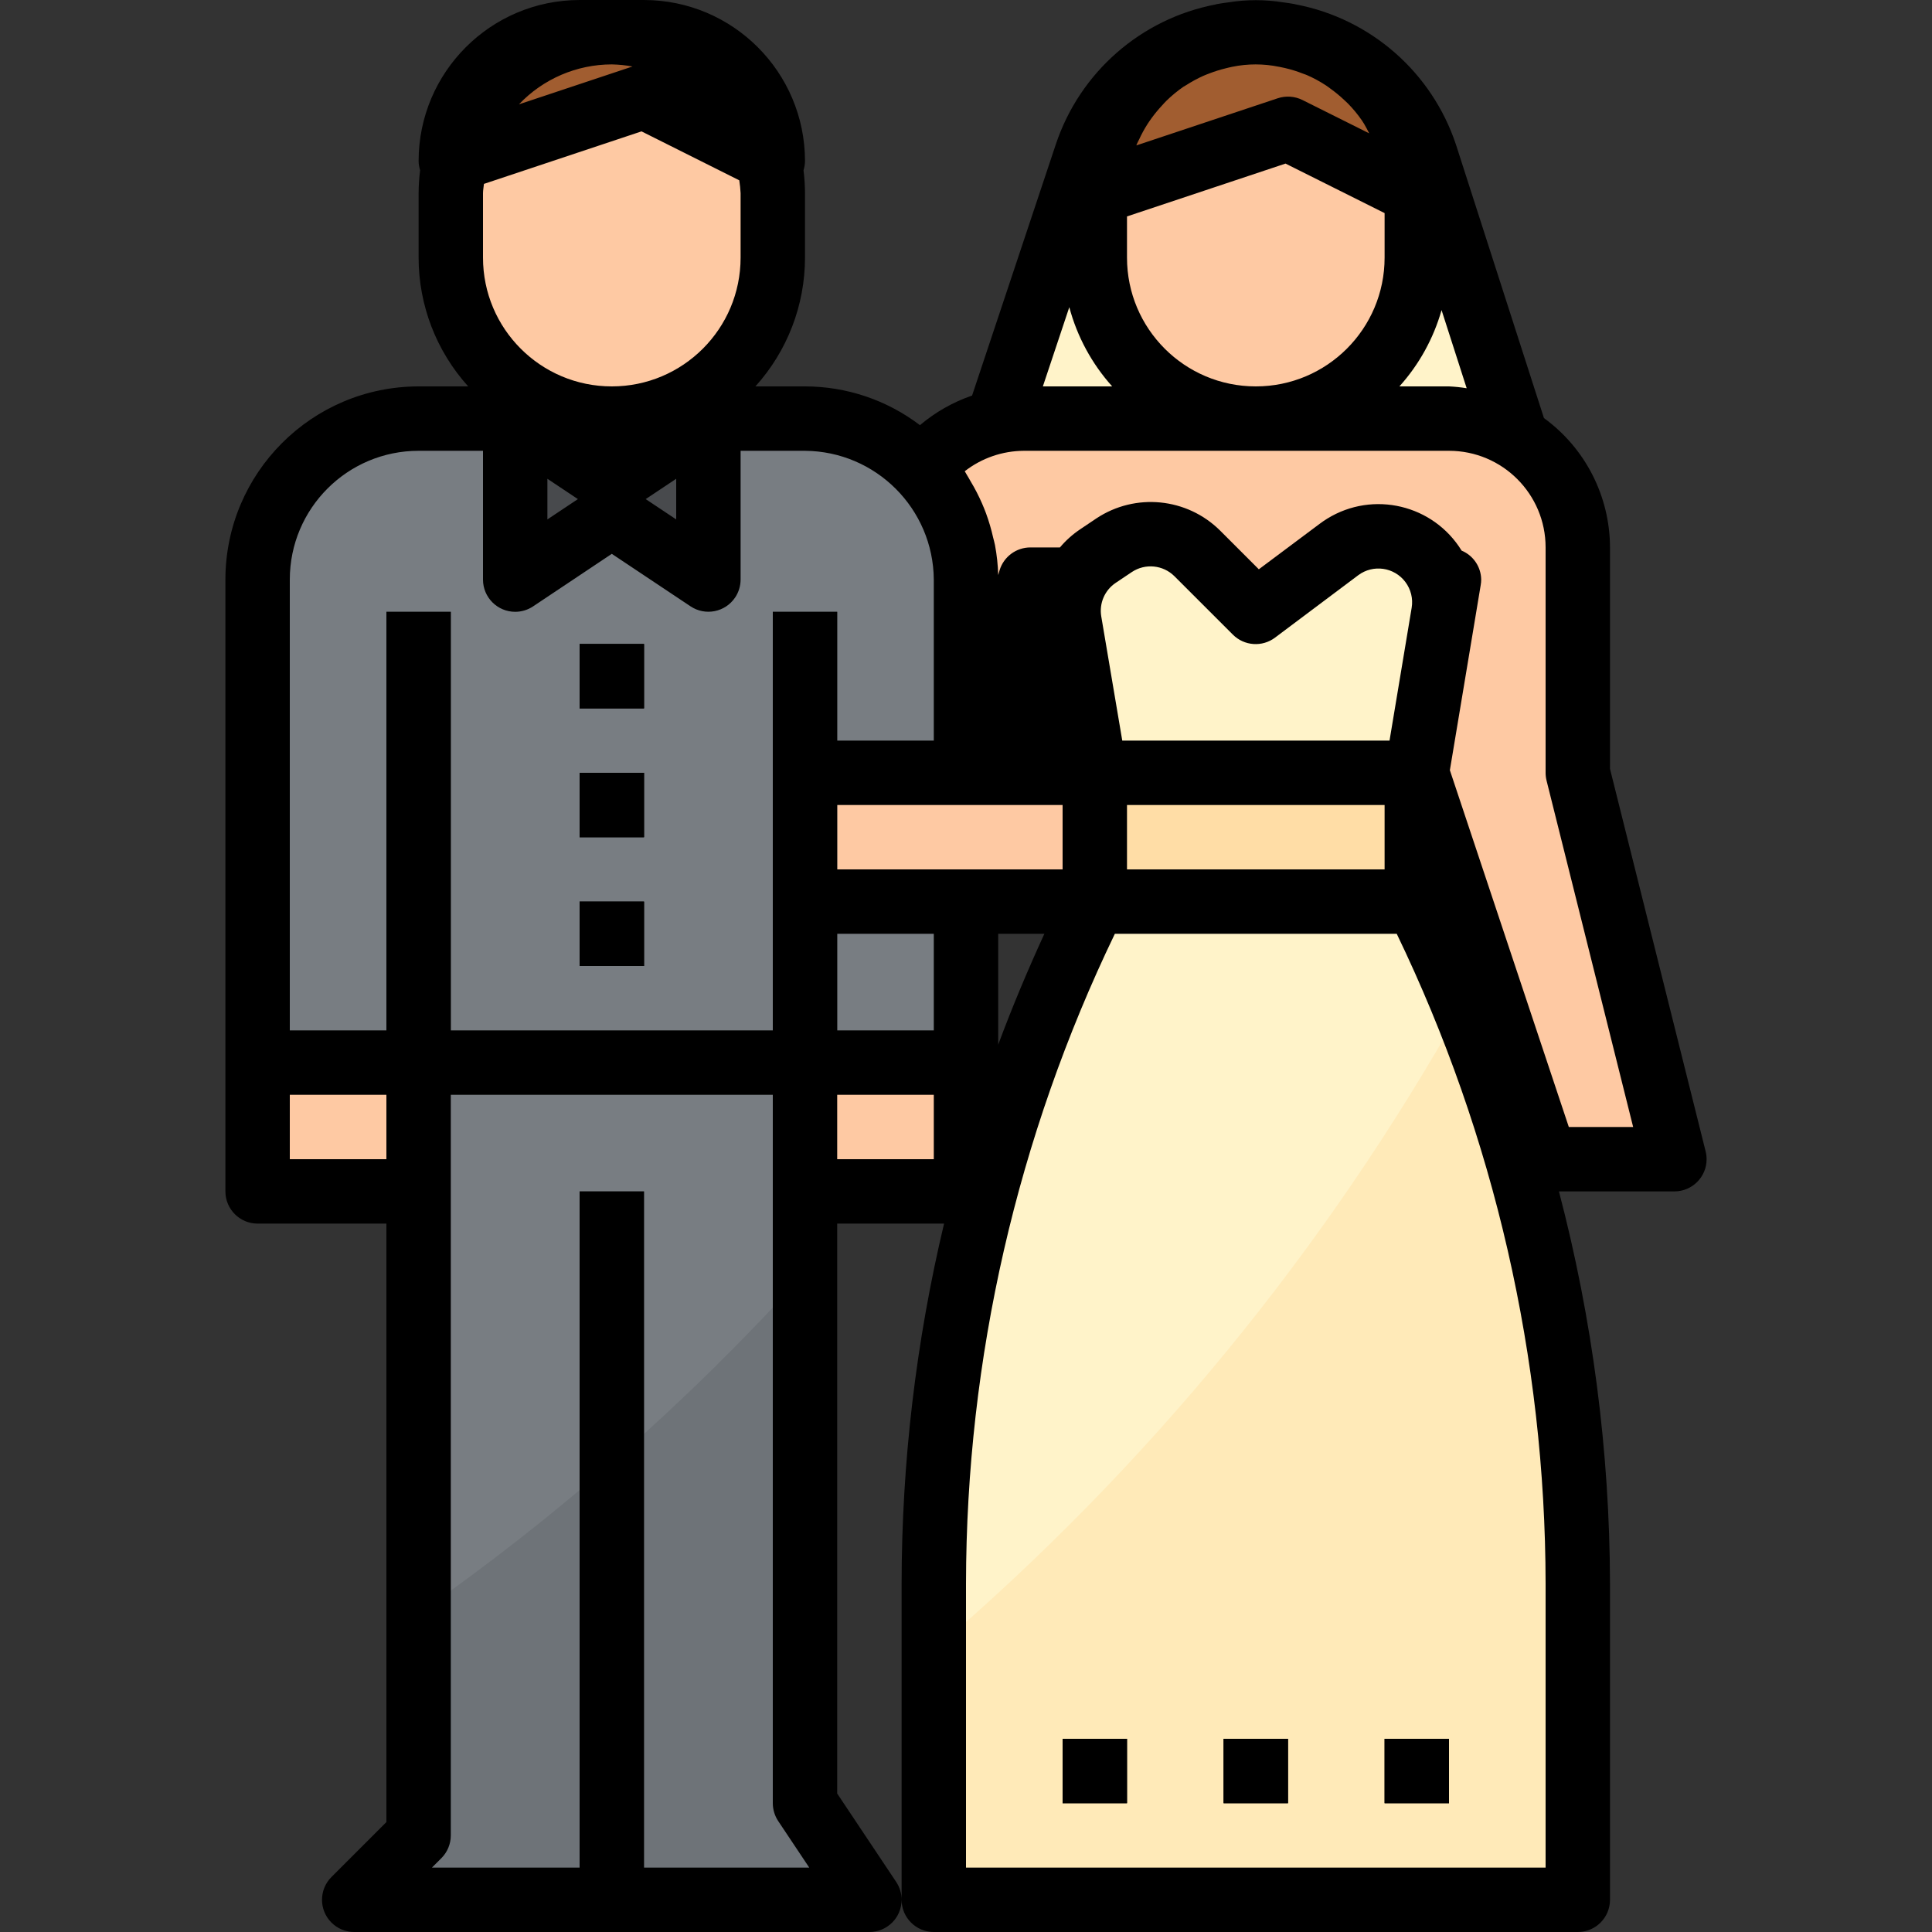 <?xml version="1.0" encoding="iso-8859-1"?>
<!-- Generator: Adobe Illustrator 19.0.0, SVG Export Plug-In . SVG Version: 6.00 Build 0)  -->
<svg version="1.1" id="Capa_1" xmlns="http://www.w3.org/2000/svg" xmlns:xlink="http://www.w3.org/1999/xlink" x="0px" y="0px"
	 viewBox="0 0 480 480" style="enable-background:new 0 0 480 480;" xml:space="preserve">
<rect x="0" y="0" width="480" height="480" fill="#333333" stroke="none"/>
<path style="fill:#FEC9A3;" d="M392,192v-56c0-17.673-14.327-32-32-32H254.4c-13.456,0.001-25.474,8.419-30.072,21.064L200,192v32
	h32l24-80h8l8,48h80l32,96h32L392,192z"/>
<path style="fill:#FFF3C9;" d="M376,104H248l21.88-65.6C275.909,20.254,292.879,8.006,312,8c19.121,0.006,36.091,12.254,42.12,30.4
	L376,104z"/>
<path style="fill:#787D82;" d="M104,264v32v160l-16,16h128l-16-24V296v-32H104z"/>
<path style="fill:#6E7378;" d="M200,316.2c-28.699,31.761-60.905,60.169-96,84.68V456l-16,16h128l-16-24V316.2z"/>
<path style="fill:#FEC9A3;" d="M152,8L152,8c22.091,0,40,17.909,40,40v16c0,22.091-17.909,40-40,40l0,0c-22.091,0-40-17.909-40-40
	V48C112,25.909,129.909,8,152,8z"/>
<path style="fill:#484A4D;" d="M144,296h16v176h-16V296z"/>
<path style="fill:#A15D30;" d="M192,40l-32-16l-48,16c0-17.673,14.327-32,32-32h16C177.673,8,192,22.327,192,40z"/>
<path style="fill:#FEC9A3;" d="M64,264h40v32H64V264z"/>
<path style="fill:#787D82;" d="M200,104h-96c-22.091,0-40,17.909-40,40v120h176V144C240,121.909,222.091,104,200,104z"/>
<path style="fill:#FEC9A3;" d="M200,264h40v32h-40V264z"/>
<g>
	<path style="fill:#484A4D;" d="M96,152h16v112H96V152z"/>
	<path style="fill:#484A4D;" d="M192,152h16v112h-16V152z"/>
	<g>
		<path id="SVGCleanerId_2" style="fill:#484A4D;" d="M144,160h16v16h-16V160z"/>
	</g>
	<g>
		<path id="SVGCleanerId_4" style="fill:#484A4D;" d="M144,192h16v16h-16V192z"/>
	</g>
	<g>
		<path id="SVGCleanerId_3" style="fill:#484A4D;" d="M144,224h16v16h-16V224z"/>
	</g>
</g>
<path style="fill:#FEC9A3;" d="M312,8L312,8c22.091,0,40,17.909,40,40v16c0,22.091-17.909,40-40,40l0,0c-22.091,0-40-17.909-40-40
	V48C272,25.909,289.909,8,312,8z"/>
<path style="fill:#FFF3C9;" d="M392,472H232v-78.56c0.001-58.819,13.696-116.83,40-169.44h80c26.304,52.61,39.999,110.621,40,169.44
	V472z"/>
<path style="fill:#FFEAB8;" d="M232,409.96V472h160v-78.56c-0.038-49.345-9.718-98.207-28.496-143.84
	C329.482,310.399,284.96,364.691,232,409.96L232,409.96z"/>
<path style="fill:#FFDDA6;" d="M272,192h80v32h-80V192z"/>
<path style="fill:#FFF3C9;" d="M272.8,138.128l4-2.68c6.492-4.328,15.136-3.474,20.656,2.04L312,152l20.64-15.48
	c6.518-4.887,15.638-4.239,21.4,1.52c3.743,3.738,5.448,9.055,4.576,14.272L352,192h-80l-6.256-37.56
	C264.68,148.088,267.442,141.702,272.8,138.128L272.8,138.128z"/>
<path style="fill:#FEC9A3;" d="M208,192h64v32h-64V192z"/>
<path style="fill:#A15D30;" d="M272,48l48-16l32,16c0-22.091-17.909-40-40-40S272,25.909,272,48z"/>
<g>
	<g>
		<path id="SVGCleanerId_0" style="fill:#FFDDA6;" d="M304,432h16v16h-16V432z"/>
	</g>
	<path style="fill:#FFDDA6;" d="M264,432h16v16h-16V432z"/>
	<g>
		<path id="SVGCleanerId_1" style="fill:#FFDDA6;" d="M344,432h16v16h-16V432z"/>
	</g>
</g>
<path style="fill:#FFF3C9;" d="M128,104l24,24l24-24H128z"/>
<path style="fill:#484A4D;" d="M128,104v40l24-16l24,16v-40l-24,16L128,104z"/>
<g>
	<path id="SVGCleanerId_2_1_" d="M144,160h16v16h-16V160z"/>
</g>
<path d="M144,192h16v16h-16V192z"/>
<g>
	<path id="SVGCleanerId_3_1_" d="M144,224h16v16h-16V224z"/>
</g>
<g>
	<path id="SVGCleanerId_0_1_" d="M304,432h16v16h-16V432z"/>
</g>
<path d="M264,432h16v16h-16V432z"/>
<g>
	<path id="SVGCleanerId_1_1_" d="M344,432h16v16h-16V432z"/>
</g>
<g>
	<path id="SVGCleanerId_2_2_" d="M144,160h16v16h-16V160z"/>
</g>
<path id="SVGCleanerId_4_1_" d="M144,192h16v16h-16V192z"/>
<g>
	<path id="SVGCleanerId_3_2_" d="M144,224h16v16h-16V224z"/>
</g>
<g>
	<path id="SVGCleanerId_0_2_" d="M304,432h16v16h-16V432z"/>
</g>
<path d="M264,432h16v16h-16V432z"/>
<g>
	<path id="SVGCleanerId_1_2_" d="M344,432h16v16h-16V432z"/>
</g>
<path d="M423.76,286.056L400,191.016V136c-0.032-12.713-6.128-24.649-16.408-32.128l-21.88-68
	c-5.982-17.917-21.169-31.211-39.72-34.768c-0.128,0-0.256-0.072-0.392-0.096c-0.928-0.176-1.856-0.304-2.792-0.424
	c-4.504-0.724-9.096-0.724-13.6,0c-0.936,0.12-1.864,0.248-2.792,0.424c-0.136,0-0.264,0.064-0.392,0.096
	c-18.552,3.553-33.738,16.849-39.712,34.768l-20.8,62.4c-4.737,1.627-9.13,4.123-12.952,7.36C220.349,99.386,210.317,96.003,200,96
	h-12.32c7.927-8.773,12.317-20.176,12.32-32V48c-0.009-1.907-0.132-3.812-0.368-5.704c0.236-0.743,0.36-1.517,0.368-2.296
	c-0.026-22.08-17.92-39.974-40-40h-16c-22.08,0.026-39.974,17.92-40,40c0.012,0.774,0.139,1.543,0.376,2.28
	c-0.239,1.898-0.364,3.808-0.376,5.72v16c0.003,11.824,4.393,23.227,12.32,32H104c-26.499,0.026-47.974,21.501-48,48v152
	c0,4.418,3.582,8,8,8h32v148.688l-13.656,13.656c-3.124,3.125-3.123,8.19,0.002,11.314C83.846,479.157,85.879,480,88,480h128
	c4.418,0.001,8.001-3.581,8.001-7.999c0-1.581-0.468-3.126-1.345-4.441L208,445.6V304h26.552
	c-6.983,29.302-10.524,59.318-10.552,89.44V472c0,4.418,3.582,8,8,8h160c4.418,0,8-3.582,8-8v-78.56
	c-0.08-32.887-4.343-65.63-12.688-97.44H416c4.418,0,8-3.582,8-8C424,287.344,423.919,286.692,423.76,286.056L423.76,286.056z
	 M364.392,96.456c-1.454-0.237-2.92-0.39-4.392-0.456h-12.32c4.893-5.437,8.475-11.923,10.472-18.96L364.392,96.456z M280,64V53.768
	l39.384-13.128L344,52.944V64c0,17.673-14.327,32-32,32S280,81.673,280,64z M317.752,16.584c0.504,0.088,1.008,0.208,1.504,0.32
	c1.529,0.354,3.029,0.822,4.488,1.4c0.304,0.12,0.624,0.2,0.92,0.336c1.672,0.726,3.278,1.596,4.8,2.6
	c0.376,0.248,0.736,0.528,1.104,0.8c1.193,0.856,2.326,1.791,3.392,2.8c0.32,0.304,0.648,0.584,0.952,0.896
	c1.268,1.297,2.425,2.699,3.456,4.192c0.192,0.272,0.336,0.568,0.512,0.8c0.488,0.8,0.872,1.6,1.296,2.4l-16.6-8.288
	c-1.899-0.94-4.091-1.095-6.104-0.432L282.344,36.12c0-0.096,0.048-0.192,0.088-0.288c0.168-0.408,0.392-0.8,0.576-1.184
	c0.601-1.31,1.29-2.577,2.064-3.792c0.328-0.512,0.68-1.008,1.032-1.504c0.792-1.089,1.65-2.128,2.568-3.112
	c0.368-0.392,0.704-0.8,1.088-1.168c1.314-1.289,2.735-2.464,4.248-3.512c0.224-0.152,0.48-0.264,0.712-0.416
	c1.341-0.86,2.742-1.622,4.192-2.28c0.536-0.24,1.088-0.44,1.64-0.656c1.282-0.491,2.594-0.9,3.928-1.224
	c0.56-0.136,1.12-0.288,1.688-0.392c3.821-0.785,7.763-0.785,11.584,0V16.584z M265.664,76.32c1.949,7.309,5.6,14.053,10.656,19.68
	h-17.224L265.664,76.32z M240,200h24v16h-56v-16H240z M208,232h24v24h-24V232z M248,232h11.472c-4.144,9.04-8,18.208-11.472,27.544
	V232z M280,200h64v16h-64V200z M350.728,150.976L345.224,184h-66.4l-5.224-30.88c-0.54-3.246,0.875-6.507,3.616-8.328l4-2.68
	c3.325-2.204,7.741-1.766,10.568,1.048l14.512,14.504c2.824,2.84,7.312,3.154,10.504,0.736l20.64-15.48
	c3.702-2.774,8.952-2.021,11.725,1.682C350.532,146.425,351.096,148.727,350.728,150.976z M168,118.952v10.096L160.424,124
	L168,118.952z M143.576,124L136,129.048v-10.096L143.576,124z M152,16c1.726,0.035,3.446,0.209,5.144,0.52l-28.208,9.4
	C134.942,19.595,143.278,16.01,152,16z M120,64V48c0-0.8,0.176-1.536,0.232-2.312l39.152-13.048l24.288,12.16
	c0.166,1.06,0.275,2.128,0.328,3.2v16c0,17.673-14.327,32-32,32S120,81.673,120,64z M72,144c0-17.673,14.327-32,32-32h16v32
	c-0.001,4.418,3.581,8.001,7.999,8.001c1.581,0,3.126-0.468,4.441-1.345L152,137.6l19.56,13.04
	c3.675,2.452,8.643,1.461,11.095-2.215c0.874-1.31,1.342-2.85,1.345-4.425v-32h16c17.617,0.135,31.865,14.383,32,32v40h-24v-32h-16
	v104h-80V152H96v104H72V144z M72,288v-16h24v16H72z M160,464V296h-16v168h-36.688l2.344-2.344c1.5-1.5,2.344-3.534,2.344-5.656V272
	h80v176c0.003,1.58,0.47,3.124,1.344,4.44l7.712,11.56H160z M232,288h-24v-16h24V288z M384,464H240v-70.56
	c0.069-55.905,12.709-111.08,36.984-161.44h70.032c24.275,50.36,36.915,105.535,36.984,161.44V464z M389.768,280l-29.552-88.648
	l2.592-15.552l3.696-22.176l1.376-8.288c0.079-0.441,0.119-0.888,0.12-1.336c-0.043-3.155-1.953-5.983-4.864-7.2
	c-7.017-11.412-21.956-14.975-33.367-7.958c-0.664,0.408-1.307,0.848-1.929,1.318l-15.088,11.28l-9.6-9.6
	c-8.233-8.19-21.091-9.46-30.768-3.04l-4,2.688c-1.887,1.262-3.586,2.784-5.048,4.52H256c-3.534,0-6.65,2.319-7.664,5.704
	l-0.336,1.16c-0.069-2.503-0.336-4.996-0.8-7.456c-0.112-0.632-0.312-1.24-0.456-1.864c-0.458-2.05-1.051-4.068-1.776-6.04
	c-0.296-0.8-0.624-1.6-0.968-2.4c-0.825-1.898-1.774-3.739-2.84-5.512c-0.352-0.584-0.656-1.192-1.032-1.768
	c-0.16-0.248-0.272-0.512-0.44-0.752c4.207-3.275,9.381-5.061,14.712-5.08H360c13.255,0,24,10.745,24,24v56
	c0,0.655,0.081,1.308,0.24,1.944L405.752,280L389.768,280z"/>
<g>
</g>
<g>
</g>
<g>
</g>
<g>
</g>
<g>
</g>
<g>
</g>
<g>
</g>
<g>
</g>
<g>
</g>
<g>
</g>
<g>
</g>
<g>
</g>
<g>
</g>
<g>
</g>
<g>
</g>
</svg>
